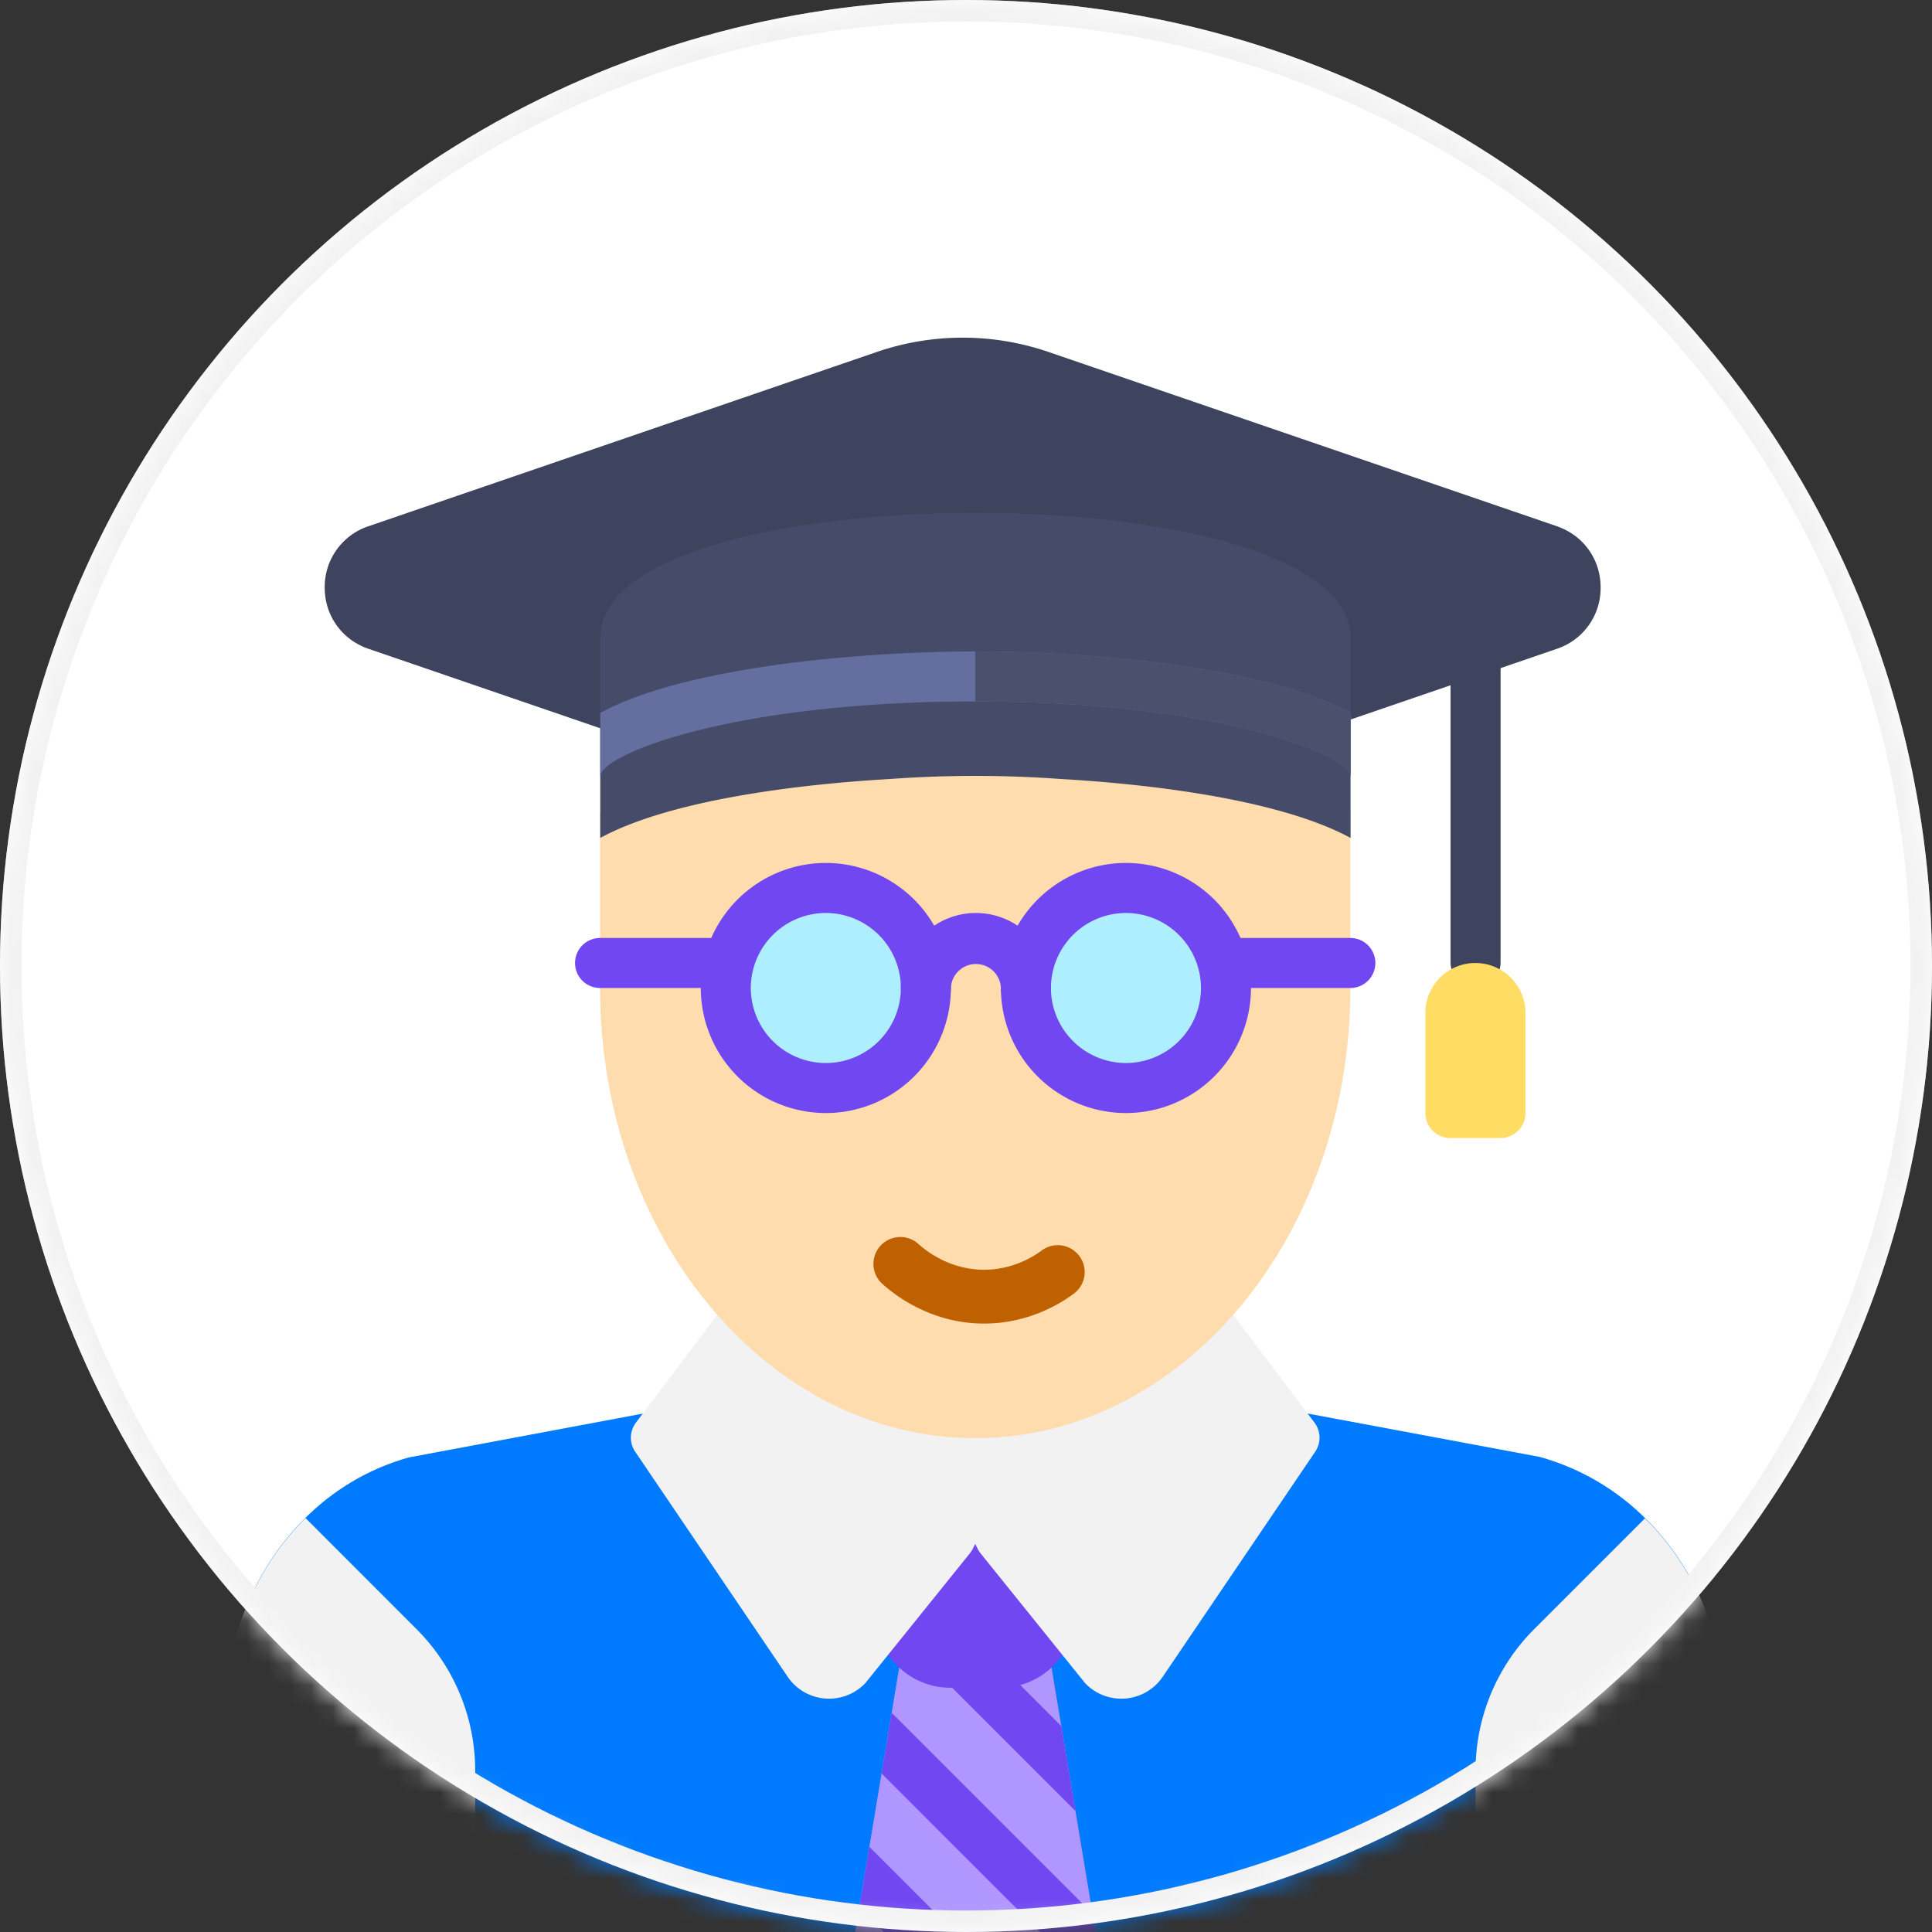 <svg width="90" height="90" fill="none" xmlns="http://www.w3.org/2000/svg"><rect width="100%" height="100%" fill="#333333" stroke="none"/><circle cx="45" cy="45" r="45" fill="#fff"/><mask id="a" maskUnits="userSpaceOnUse" x="0" y="0" width="90" height="90"><circle cx="45" cy="45" r="45" fill="#C4C4C4"/></mask><g mask="url(#a)"><path d="M71.725 67.868l-10.929-2.042a1.218 1.218 0 00-.214-.02h-30.29c-.073 0-.144.008-.215.02L19.05 67.892c-5.622 1.575-8.564 7.113-8.564 11.771v6.384c0 2.33 2.09 4.226 4.66 4.226h60.583c2.57 0 4.66-1.896 4.66-4.226v-6.384c0-4.658-2.94-10.196-8.663-11.795z" fill="#007AFF"/><path d="M51.084 90.272l-2.168-13.006a1.165 1.165 0 00-1.15-.974h-4.66c-.57 0-1.055.412-1.149.974L39.79 90.272h11.294z" fill="#B097FF"/><path d="M43.107 76.292c-.298 0-.569.116-.777.303l7.77 7.77-.66-3.954-4.119-4.12h-2.214z" fill="#7047F0"/><path d="M50.089 70.489a1.165 1.165 0 00-1.165-1.163h-5.825c-.442 0-.844.249-1.042.644l-1.165 2.33a1.151 1.151 0 00-.123.525l.008 2.303a3.499 3.499 0 003.495 3.494h2.33a3.5 3.5 0 003.495-3.497l-.008-4.636z" fill="#7047F0"/><path d="M45.997 65.979l-10.478-5.85a1.164 1.164 0 00-1.497.316l-4.397 5.825c-.3.398-.316.943-.036 1.355l7.103 10.484a2.323 2.323 0 001.931 1.022c.614 0 1.204-.241 1.644-.68.03-.03.058-.062.084-.095l4.828-5.994c.052-.063.097-.134.134-.208l1.157-2.306c.082-.162.124-.341.124-.522v-2.33c0-.422-.229-.811-.597-1.017z" fill="#F2F2F2"/><path d="M44.861 65.979l10.478-5.85a1.164 1.164 0 011.497.316l4.397 5.825c.3.398.315.943.035 1.355l-7.103 10.484a2.323 2.323 0 01-1.93 1.022 2.322 2.322 0 01-1.644-.68 1.144 1.144 0 01-.084-.095l-4.828-5.994a1.091 1.091 0 01-.134-.208l-1.157-2.306a1.156 1.156 0 01-.124-.522v-2.33c0-.422.228-.811.597-1.017z" fill="#F2F2F2"/><path d="M61.74 37.87l-2.299-2.33s-7.896-2.137-24.498 0l-6.99 2.33v8.155c0 11.581 7.824 20.97 17.476 20.97 9.651 0 17.475-9.389 17.475-20.97v-8.156c-.301.337-1.165 0-1.165 0z" fill="#FFDCAD"/><path d="M43.623 61.286a7.41 7.41 0 01-2.523-1.48 1.253 1.253 0 111.683-1.857c.412.372 1.543 1.235 3.157 1.2 1.234-.027 2.152-.575 2.589-.898a1.253 1.253 0 111.491 2.015c-.676.5-2.097 1.346-4.025 1.389a6.834 6.834 0 01-2.372-.369z" fill="#C06100"/><path d="M38.415 50.685a4.66 4.66 0 100-9.32 4.66 4.66 0 000 9.32zm13.98 0a4.66 4.66 0 100-9.32 4.66 4.66 0 000 9.32z" fill="#AEEFFF"/><path d="M47.79 47.19a1.164 1.164 0 01-1.164-1.165 1.166 1.166 0 00-2.33 0 1.164 1.164 0 11-2.33 0 3.499 3.499 0 013.495-3.495 3.499 3.499 0 013.495 3.495c0 .644-.521 1.165-1.165 1.165zm-13.98-1.165h-5.857a1.164 1.164 0 110-2.33h5.857a1.164 1.164 0 110 2.33zm29.095 0H57.11a1.164 1.164 0 110-2.33h5.794a1.164 1.164 0 110 2.33z" fill="#7047F0"/><path d="M38.47 51.85a5.832 5.832 0 01-5.825-5.825 5.832 5.832 0 015.825-5.826 5.832 5.832 0 015.826 5.826 5.832 5.832 0 01-5.825 5.825zm0-9.32a3.499 3.499 0 00-3.495 3.495 3.499 3.499 0 003.495 3.495 3.499 3.499 0 003.496-3.495 3.499 3.499 0 00-3.495-3.495zm13.981 9.32a5.832 5.832 0 01-5.825-5.825 5.832 5.832 0 015.825-5.826 5.832 5.832 0 015.825 5.826 5.832 5.832 0 01-5.825 5.825zm0-9.32a3.5 3.5 0 00-3.495 3.495 3.5 3.5 0 003.495 3.495 3.499 3.499 0 003.495-3.495 3.5 3.5 0 00-3.495-3.495z" fill="#7047F0"/><path d="M68.738 46a1.164 1.164 0 01-1.165-1.165v-13.89a1.164 1.164 0 112.33 0v13.89c0 .644-.521 1.165-1.165 1.165z" fill="#3E435E"/><path d="M72.524 24.513L48.826 16.39a12.331 12.331 0 00-7.963 0l-23.698 8.124a2.98 2.98 0 00-2.039 2.855c0 1.31.8 2.43 2.04 2.855l11.587 3.973c.122.04.25.062.378.062h.015l32.617-.407c.122-.001.245-.023.362-.063l10.4-3.565a2.98 2.98 0 002.038-2.855c0-1.31-.8-2.43-2.039-2.855z" fill="#3E435E"/><path d="M41.442 36.29a54.932 54.932 0 017.992 0c4.744.274 10.38 1.059 13.48 2.744v-9.32c0-4.003-9.06-5.826-17.476-5.826-8.417 0-17.476 1.823-17.476 5.826v9.32c3.099-1.685 8.735-2.47 13.48-2.744z" fill="#454B69"/><path d="M45.437 30.344c-5.056 0-13.431.665-17.476 2.865v2.96c0-1.014 6.125-3.495 17.476-3.495 11.351 0 17.476 2.48 17.476 3.495v-2.96c-4.044-2.2-12.42-2.865-17.476-2.865z" fill="#646E9F"/><path d="M45.429 30.344v2.33h.008c11.351 0 17.476 2.48 17.476 3.495v-2.96c-4.045-2.2-12.42-2.865-17.476-2.865h-.008z" fill="#4B506C"/><path d="M69.895 53.015h-2.33A1.165 1.165 0 0166.4 51.85v-4.66a2.33 2.33 0 114.66 0v4.66c0 .643-.522 1.165-1.165 1.165z" fill="#FFDC64"/><path d="M22.136 82.483a9.321 9.321 0 00-2.73-6.59l-5.173-5.175c-2.469 2.447-3.747 5.883-3.747 8.945v6.384c0 2.33 2.09 4.225 4.66 4.225h6.99v-7.79zM76.63 70.73l-5.162 5.162a9.32 9.32 0 00-2.73 6.59v7.79h6.99c2.57 0 4.66-1.895 4.66-4.225v-6.384c0-3.055-1.273-6.481-3.757-8.934z" fill="#F2F2F2"/><path d="M41.537 79.789l-.47 2.824 7.658 7.66h2.359l-.187-1.124-9.36-9.36zm-1.511 9.065l1.418 1.418h3.295l-4.242-4.242-.47 2.824z" fill="#7047F0"/><circle cx="45" cy="45" r="44.5" stroke="#F2F2F2"/></g></svg>